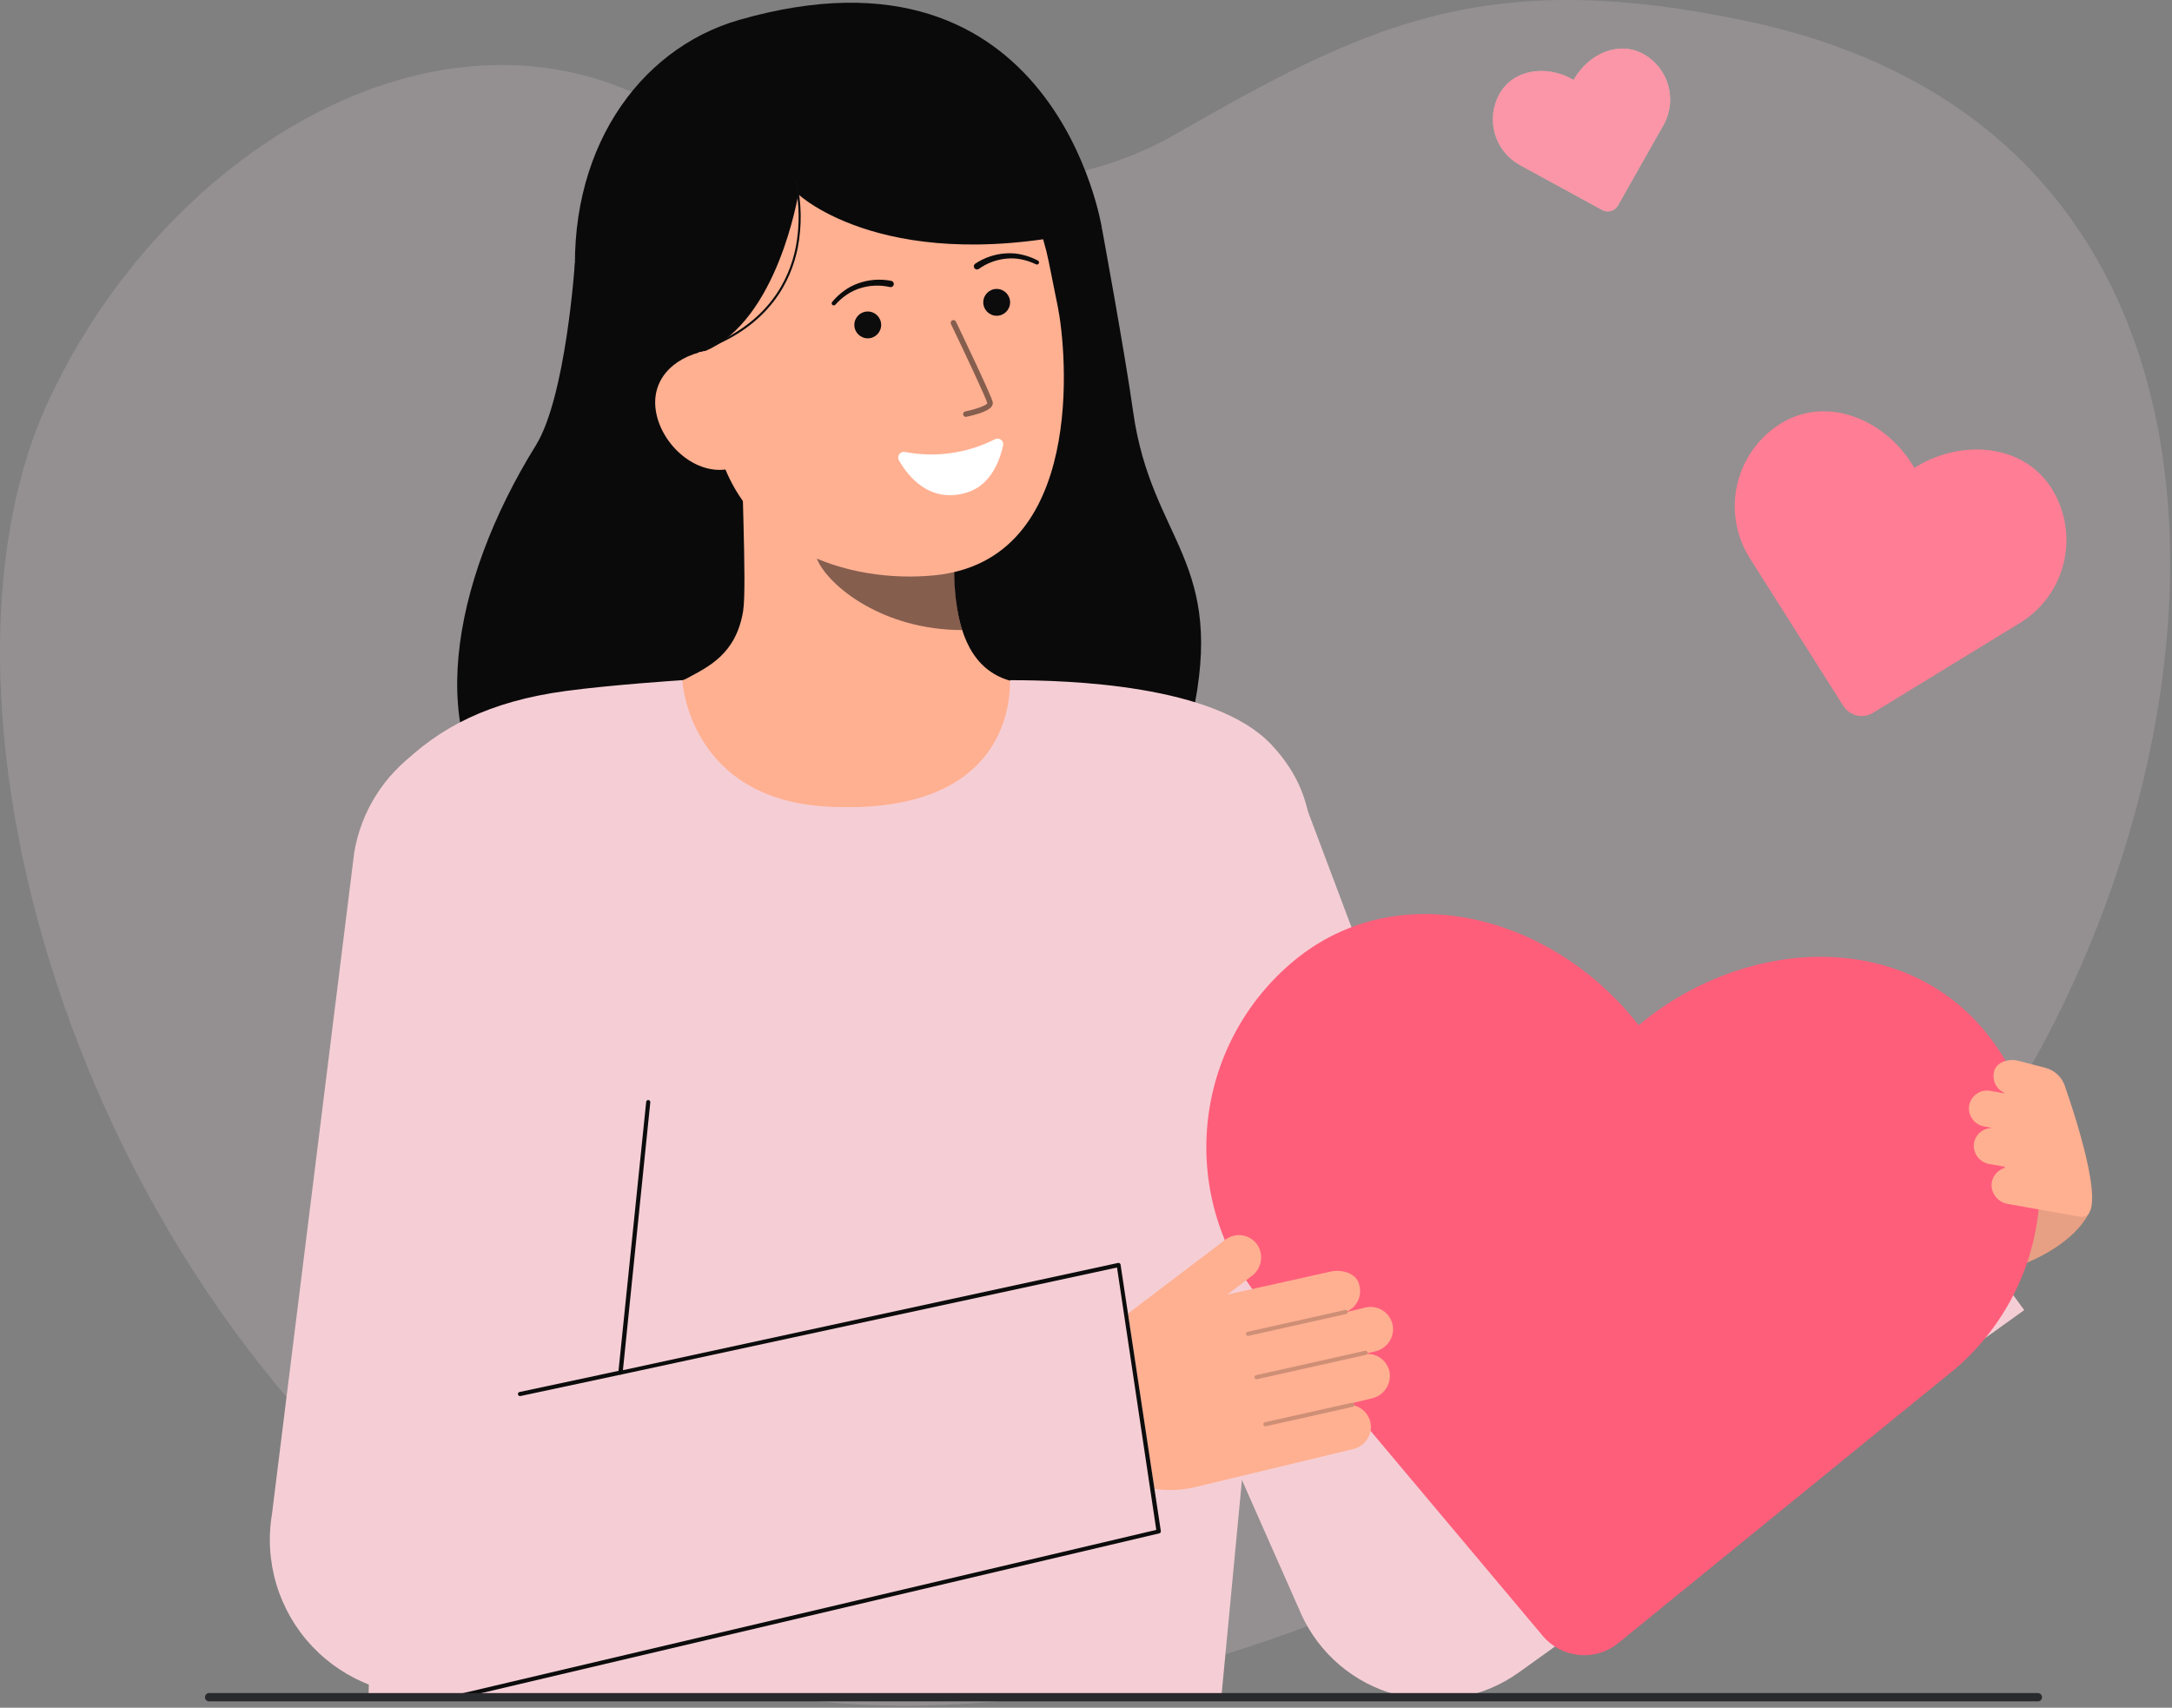 <svg width="524" height="412" viewBox="0 0 524 412" fill="none" xmlns="http://www.w3.org/2000/svg">
<rect x="0" y="0" width="524" height="412" fill="#808080" stroke="none"/>
<path opacity="0.08" d="M121.16 383.708C219.432 448.867 361.042 389.367 448.527 310.314C532.494 234.44 573.327 37.421 421.791 5.171C358.694 -8.257 330 5.747 283.532 32.415C246.018 53.945 194.472 43.754 157.192 24.455C104.478 -2.833 39.513 36.857 11.7 96.711C-22.373 170.061 19.112 316.044 121.16 383.708Z" fill="white"/>
<path opacity="0.1" d="M121.16 383.708C219.432 448.867 361.042 389.367 448.527 310.314C532.494 234.44 573.327 37.421 421.791 5.171C358.694 -8.257 330 5.747 283.532 32.415C246.018 53.945 194.472 43.754 157.192 24.455C104.478 -2.833 39.513 36.857 11.7 96.711C-22.373 170.061 19.112 316.044 121.16 383.708Z" fill="#F5CED5"/>
<path d="M138.684 63.519C138.684 63.519 136.537 95.735 129.29 107.419C108.424 141.067 102.379 178.919 123.274 198.696C144.169 218.473 277.444 218.747 287.541 173.26C296.041 134.966 277.8 130.848 273.361 99.26C271.353 84.966 265.828 54.993 265.828 54.993" fill="#0A0A0A"/>
<path d="M253.044 166.6C252.814 166.57 250.261 208.93 201.05 205.237C166.982 202.685 154.835 166.537 154.055 166.537C157.728 165.756 163.913 164.621 165.544 163.751C170.909 160.868 177.544 157.869 179.276 147.451C180.276 141.451 178.576 110.729 179.102 104.651L231.4 116.324C230.669 129.154 225.555 158.899 243.48 164.163C246.458 165.034 249.671 165.834 253.044 166.6Z" fill="#FFB091"/>
<path opacity="0.5" d="M232.129 152.007C231.31 149.367 230.782 146.646 230.556 143.891C229.981 137.605 230.096 131.274 230.898 125.013C220.271 123.578 210.259 119.191 202 112.351C201.029 115.937 195.688 131.607 197.167 135.015C199.958 141.457 213.091 152.007 232.129 152.007Z" fill="#0C0C0C"/>
<path d="M225.367 138.809C204.749 140.809 178.073 132.557 172.547 105.101L167.561 80.327C162.035 52.871 171.976 27.71 197.827 22.507C223.679 17.307 247.481 35.673 253.007 63.129L255.215 74.1C257.335 84.632 262.152 135.25 225.367 138.809Z" fill="#FFB091"/>
<path d="M240.032 105.974C233.333 109.38 225.69 110.457 218.311 109.035C218.056 108.987 217.792 109.012 217.55 109.109C217.309 109.205 217.1 109.368 216.948 109.579C216.795 109.789 216.706 110.039 216.691 110.299C216.675 110.558 216.734 110.817 216.86 111.044C219.06 114.921 224.278 121.544 233.23 118.844C239.01 117.1 241.195 111.153 242.005 107.475C242.06 107.221 242.042 106.956 241.951 106.712C241.861 106.467 241.704 106.254 241.496 106.096C241.289 105.939 241.041 105.844 240.782 105.822C240.523 105.8 240.262 105.853 240.032 105.974Z" fill="white"/>
<path d="M240.451 76.181C242.239 76.181 243.688 74.732 243.688 72.944C243.688 71.156 242.239 69.707 240.451 69.707C238.663 69.707 237.214 71.156 237.214 72.944C237.214 74.732 238.663 76.181 240.451 76.181Z" fill="#0C0C0C"/>
<path d="M209.347 81.627C211.135 81.627 212.584 80.178 212.584 78.39C212.584 76.602 211.135 75.153 209.347 75.153C207.559 75.153 206.11 76.602 206.11 78.39C206.11 80.178 207.559 81.627 209.347 81.627Z" fill="#0C0C0C"/>
<path opacity="0.5" d="M233.121 100.562L233.171 100.554C234.219 100.336 235.254 100.06 236.271 99.727C237.789 99.219 239.771 98.385 239.499 97.012C239.185 95.447 231.499 79.43 230.627 77.612C230.591 77.531 230.538 77.458 230.473 77.397C230.408 77.336 230.332 77.289 230.248 77.259C230.164 77.228 230.076 77.215 229.987 77.219C229.898 77.223 229.811 77.246 229.731 77.284C229.65 77.323 229.579 77.377 229.52 77.444C229.461 77.51 229.416 77.588 229.388 77.672C229.359 77.757 229.348 77.846 229.355 77.935C229.362 78.023 229.386 78.11 229.427 78.189C232.704 85.01 237.982 96.224 238.194 97.278C238.028 97.769 235.51 98.728 232.911 99.252C232.737 99.28 232.581 99.376 232.478 99.519C232.375 99.662 232.332 99.84 232.361 100.015C232.389 100.189 232.485 100.344 232.628 100.448C232.771 100.551 232.949 100.593 233.123 100.565L233.121 100.562Z" fill="#0C0C0C"/>
<path d="M146.934 89.22L170.11 84.693C187.617 77.372 192.584 46.861 192.584 46.861C192.584 46.861 214.19 67.437 265.828 54.994C265.828 54.994 254.611 -17.091 178.363 4.794C153.778 11.849 136.363 36.908 138.953 70.101C140.768 93.358 146.934 89.22 146.934 89.22Z" fill="#0A0A0A"/>
<path d="M175.836 113.143C167.98 114.724 159.92 107.601 158.336 99.743C156.752 91.885 162.252 86.272 170.108 84.691L175.216 89.14L182.589 111.781L175.836 113.143Z" fill="#FFB091"/>
<path d="M236.2 64.838C238.165 63.448 240.464 62.603 242.862 62.391C244.065 62.276 245.279 62.344 246.462 62.591C247.657 62.835 248.816 63.227 249.913 63.76L249.947 63.776C250.069 63.833 250.209 63.84 250.336 63.794C250.463 63.748 250.567 63.654 250.624 63.532C250.682 63.409 250.688 63.269 250.643 63.142C250.597 63.015 250.502 62.911 250.38 62.854C249.218 62.241 247.982 61.776 246.704 61.471C245.417 61.158 244.089 61.04 242.767 61.122C240.088 61.269 237.498 62.133 235.267 63.622C235.184 63.678 235.113 63.751 235.058 63.835C235.003 63.919 234.965 64.013 234.946 64.111C234.927 64.21 234.928 64.311 234.949 64.409C234.969 64.508 235.009 64.601 235.065 64.684C235.121 64.767 235.194 64.838 235.278 64.893C235.362 64.948 235.456 64.986 235.554 65.005C235.653 65.024 235.754 65.023 235.852 65.002C235.951 64.982 236.044 64.942 236.127 64.886L236.145 64.873L236.2 64.838Z" fill="#0C0C0C"/>
<path d="M215.025 67.764C212.393 67.242 209.669 67.434 207.137 68.322C205.885 68.753 204.706 69.37 203.637 70.151C202.573 70.922 201.61 71.824 200.771 72.836C200.682 72.936 200.637 73.067 200.644 73.201C200.651 73.334 200.71 73.459 200.809 73.549C200.908 73.64 201.038 73.687 201.172 73.682C201.305 73.677 201.431 73.619 201.523 73.522L201.55 73.494C202.359 72.582 203.28 71.776 204.29 71.094C205.29 70.412 206.387 69.885 207.544 69.531C209.841 68.81 212.288 68.711 214.636 69.242L214.694 69.256C214.891 69.304 215.099 69.271 215.272 69.166C215.445 69.06 215.569 68.89 215.617 68.694C215.664 68.497 215.632 68.289 215.526 68.116C215.421 67.943 215.251 67.819 215.054 67.771L215.025 67.764Z" fill="#0C0C0C"/>
<path d="M170.126 84.313C185.705 78.513 190.875 67.755 192.467 59.749C193.497 54.41 193.401 48.914 192.184 43.614L191.702 43.746C192.901 48.977 192.993 54.401 191.974 59.67C190.402 67.545 185.306 78.131 169.951 83.845L170.126 84.313Z" fill="#0C0C0C"/>
<path d="M314.4 192.735L378.115 362.148L325.235 347.189L445.5 257.489L488.346 316.077L366.416 403.5C362.182 406.529 357.328 408.581 352.205 409.507C347.082 410.433 341.818 410.21 336.791 408.854C331.765 407.498 327.102 405.044 323.139 401.667C319.177 398.291 316.013 394.077 313.877 389.329L313.536 388.541L240.346 223L314.4 192.735Z" fill="#F5CED5"/>
<path d="M200.132 194.643C166.04 193.036 164.605 164.099 164.605 164.099C164.605 164.099 147.713 165.191 136.484 166.71C118.1 169.198 105.972 175.432 96.32 185.083C87.342 194.061 81.876 203.775 87.66 265.794C91.848 310.7 88.9 409.473 88.9 409.473H294.65C294.65 409.473 306.988 280.008 308.708 259.794C311.99 221.204 325.432 199.454 306.644 179.576C293.019 165.16 257.844 164.099 243.686 164.102C243.456 164.1 246.56 196.831 200.132 194.643Z" fill="#F5CED5"/>
<path d="M304.511 277.913C304.519 277.78 304.58 277.657 304.68 277.569C304.779 277.481 304.91 277.436 305.043 277.444C305.175 277.453 305.299 277.514 305.387 277.613C305.475 277.713 305.519 277.843 305.511 277.976L301.326 344.8C301.319 344.92 301.268 345.034 301.184 345.12C301.1 345.206 300.987 345.258 300.867 345.268C300.844 345.268 300.82 345.268 300.796 345.268C300.664 345.26 300.54 345.199 300.452 345.1C300.364 345.001 300.32 344.87 300.328 344.738" fill="#0C0C0C"/>
<path d="M460.484 271.915C460.537 271.181 460.738 270.465 461.076 269.811C461.415 269.157 461.883 268.579 462.452 268.112C463.021 267.645 463.679 267.299 464.387 267.095C465.094 266.891 465.836 266.833 466.566 266.925C467.974 267.152 469.242 267.905 470.116 269.031C470.99 270.158 471.403 271.574 471.273 272.994L470.751 280.294L481.467 260.63C482.783 258.13 485.997 255.902 488.704 257.563C490.982 258.763 495.275 258.11 496.857 261.118C496.884 261.128 505.157 290.418 503.937 292.742C498.76 302.584 481.351 309.142 470.285 308.042L452.869 306.297L460.484 271.915Z" fill="#FFB091"/>
<g opacity="0.1">
<path d="M460.484 271.915C460.537 271.181 460.738 270.465 461.076 269.811C461.415 269.157 461.883 268.579 462.452 268.112C463.021 267.645 463.679 267.299 464.387 267.095C465.094 266.891 465.836 266.833 466.566 266.925C467.974 267.152 469.242 267.905 470.116 269.031C470.99 270.158 471.403 271.574 471.273 272.994L470.751 280.294L481.467 260.63C482.783 258.13 485.997 255.902 488.704 257.563C490.982 258.763 495.275 258.11 496.857 261.118C496.884 261.128 505.157 290.418 503.937 292.742C498.76 302.584 481.351 309.142 470.285 308.042L452.869 306.297L460.484 271.915Z" fill="#0C0C0C"/>
</g>
<path d="M479.556 249.654C459.556 224.354 422.256 226.027 396.956 246.028L395.356 247.346L393.933 245.62C373.433 220.72 337.196 211.189 312.299 231.694C306.379 236.57 301.477 242.564 297.873 249.334C294.27 256.104 292.035 263.517 291.297 271.151C290.558 278.785 291.331 286.489 293.57 293.824C295.809 301.16 299.471 307.982 304.347 313.902L372.2 394.687C374.402 397.307 377.545 398.957 380.952 399.28C384.359 399.602 387.757 398.572 390.411 396.412L471.824 330.14C483.248 320.313 490.431 306.451 491.872 291.452C493.312 276.452 488.9 261.476 479.556 249.654Z" fill="#FF5E7B"/>
<path d="M480.457 286.031C480.455 285.064 480.77 284.122 481.353 283.35C481.936 282.578 482.755 282.017 483.686 281.754C483.653 281.683 483.523 281.534 483.649 281.484L480 280.838C478.922 280.671 477.94 280.119 477.237 279.285C476.534 278.451 476.157 277.39 476.175 276.299C476.228 275.222 476.679 274.204 477.44 273.44C478.201 272.677 479.218 272.224 480.295 272.168C480.27 272.133 480.278 272.084 480.265 272.042L478.765 271.776C477.75 271.614 476.821 271.107 476.137 270.34C475.453 269.572 475.055 268.592 475.01 267.565C474.995 266.92 475.124 266.28 475.386 265.691C475.649 265.102 476.039 264.579 476.528 264.159C477.018 263.739 477.594 263.433 478.216 263.262C478.838 263.092 479.49 263.062 480.125 263.174L483.583 263.787C483.583 263.768 483.567 263.754 483.57 263.735C483.573 263.716 483.599 263.697 483.606 263.675C482.696 263.293 481.944 262.613 481.471 261.747C480.999 260.881 480.835 259.881 481.006 258.909C481.285 256.373 484.281 255.429 486.517 255.825L493.462 257.625C494.533 257.902 495.52 258.44 496.333 259.19C497.147 259.94 497.763 260.88 498.126 261.925C501.269 270.974 508.915 294.806 501.779 293.542L484.214 290.43C483.188 290.218 482.262 289.671 481.582 288.874C480.902 288.078 480.506 287.077 480.457 286.031Z" fill="#FFB091"/>
<path d="M268.329 319.794L295.611 299.087C296.211 298.632 296.898 298.307 297.63 298.133C298.362 297.958 299.123 297.938 299.863 298.073C300.604 298.209 301.308 298.497 301.93 298.919C302.553 299.342 303.081 299.889 303.481 300.527C304.182 301.727 304.413 303.145 304.128 304.505C303.843 305.866 303.064 307.072 301.94 307.89L296.09 312.33L320.896 306.812C323.643 306.151 327.438 307.096 327.977 310.226C328.263 311.417 328.137 312.67 327.619 313.781C327.102 314.891 326.223 315.793 325.127 316.34C325.14 316.364 325.15 316.39 325.157 316.416C325.159 316.437 325.159 316.458 325.157 316.479L329.393 315.459C330.178 315.27 330.995 315.259 331.784 315.426C332.574 315.593 333.317 315.935 333.958 316.425C334.599 316.915 335.122 317.543 335.49 318.261C335.858 318.98 336.061 319.771 336.084 320.578C336.095 321.849 335.669 323.086 334.877 324.081C334.085 325.075 332.976 325.768 331.735 326.043L329.935 326.478C329.924 326.536 329.902 326.591 329.871 326.641C331.157 326.63 332.404 327.077 333.391 327.901C334.377 328.726 335.038 329.874 335.256 331.141C335.453 332.535 335.117 333.952 334.316 335.109C333.514 336.266 332.305 337.079 330.931 337.384L326.454 338.462C326.528 338.492 326.594 338.538 326.646 338.598C326.698 338.658 326.735 338.73 326.754 338.807C326.773 338.9 326.764 338.996 326.728 339.084C327.876 339.393 328.891 340.07 329.616 341.011C330.342 341.953 330.738 343.106 330.744 344.295C330.725 345.544 330.284 346.749 329.495 347.717C328.705 348.684 327.612 349.356 326.392 349.625L288.611 358.725C283.326 359.998 277.78 359.663 272.686 357.764C267.593 355.865 263.182 352.487 260.02 348.065C257.294 344.252 256.161 339.526 256.864 334.891C257.566 330.256 260.048 326.078 263.782 323.244L268.329 319.794Z" fill="#FFB091"/>
<g opacity="0.2">
<path d="M300.6 321.924C300.631 322.051 300.711 322.16 300.822 322.229C300.933 322.298 301.067 322.32 301.194 322.292L324.778 317.014C324.908 316.985 325.02 316.906 325.091 316.793C325.162 316.681 325.186 316.546 325.157 316.416C325.128 316.286 325.049 316.174 324.936 316.103C324.824 316.032 324.689 316.008 324.559 316.037L300.975 321.315C300.911 321.329 300.85 321.356 300.796 321.394C300.742 321.432 300.696 321.481 300.661 321.536C300.626 321.592 300.602 321.654 300.591 321.719C300.58 321.784 300.582 321.851 300.597 321.915L300.6 321.924Z" fill="#0C0C0C"/>
</g>
<g opacity="0.2">
<path d="M302.641 332.39C302.673 332.517 302.753 332.626 302.864 332.695C302.975 332.763 303.109 332.786 303.236 332.757L329.555 326.867C329.619 326.853 329.68 326.826 329.734 326.788C329.788 326.75 329.834 326.702 329.869 326.646C329.905 326.59 329.928 326.528 329.94 326.463C329.951 326.398 329.949 326.331 329.934 326.267C329.901 326.139 329.821 326.029 329.709 325.959C329.597 325.889 329.463 325.864 329.334 325.889L303.014 331.779C302.95 331.793 302.889 331.82 302.835 331.858C302.781 331.896 302.735 331.945 302.7 332C302.665 332.056 302.641 332.118 302.63 332.183C302.619 332.248 302.621 332.315 302.636 332.379L302.641 332.39Z" fill="#0C0C0C"/>
</g>
<g opacity="0.2">
<path d="M304.786 343.737C304.818 343.864 304.897 343.973 305.009 344.042C305.12 344.11 305.254 344.133 305.381 344.104L326.381 339.404C326.51 339.375 326.623 339.296 326.694 339.184C326.765 339.072 326.789 338.936 326.759 338.806C326.73 338.677 326.651 338.564 326.539 338.493C326.427 338.423 326.291 338.399 326.162 338.428L305.162 343.128C305.098 343.142 305.037 343.169 304.983 343.207C304.929 343.245 304.883 343.294 304.848 343.349C304.813 343.405 304.789 343.467 304.778 343.532C304.767 343.597 304.769 343.664 304.784 343.728L304.786 343.737Z" fill="#0C0C0C"/>
</g>
<path d="M280.044 369.339L106.657 408.753C100.897 409.38 95.07 408.664 89.633 406.66C84.197 404.657 79.298 401.421 75.322 397.207C71.346 392.992 68.401 387.913 66.718 382.369C65.034 376.825 64.658 370.967 65.619 365.253L85.461 205.653C87.111 195.845 92.59 187.095 100.692 181.326C108.794 175.558 118.855 173.244 128.663 174.894C138.471 176.544 147.221 182.023 152.99 190.125C158.758 198.227 161.072 208.288 159.422 218.096L149.867 332.331L270.331 305.07L280.044 369.339Z" fill="#F5CED5"/>
<path d="M125.49 336.819C125.357 336.829 125.226 336.785 125.126 336.698C125.025 336.611 124.963 336.488 124.953 336.355C124.944 336.223 124.987 336.092 125.074 335.991C125.161 335.891 125.284 335.829 125.417 335.819L149.578 330.661C149.643 330.65 149.71 330.653 149.774 330.668C149.838 330.683 149.898 330.712 149.951 330.751C150.004 330.79 150.048 330.839 150.082 330.896C150.115 330.953 150.137 331.016 150.146 331.081C150.165 331.212 150.132 331.345 150.053 331.452C149.975 331.558 149.857 331.629 149.726 331.649L125.565 336.808C125.54 336.814 125.515 336.817 125.49 336.819Z" fill="#0C0C0C"/>
<path d="M111.859 409.473C111.726 409.482 111.596 409.437 111.496 409.35C111.396 409.262 111.335 409.138 111.327 409.005C111.318 408.873 111.362 408.742 111.45 408.642C111.538 408.543 111.661 408.482 111.794 408.473L278.956 369.102L269.484 305.802L149.739 331.656C149.661 331.666 149.582 331.658 149.508 331.633C149.435 331.607 149.368 331.564 149.313 331.508C149.259 331.451 149.219 331.383 149.195 331.308C149.172 331.233 149.167 331.154 149.18 331.077L155.897 265.807C155.907 265.742 155.93 265.679 155.964 265.623C155.999 265.567 156.044 265.518 156.098 265.48C156.152 265.442 156.213 265.415 156.277 265.4C156.342 265.386 156.408 265.385 156.473 265.397C156.604 265.419 156.72 265.492 156.797 265.6C156.874 265.708 156.905 265.842 156.883 265.973L150.283 330.573L269.717 304.703C269.781 304.685 269.848 304.681 269.915 304.689C269.981 304.698 270.044 304.719 270.102 304.753C270.159 304.787 270.21 304.832 270.25 304.885C270.29 304.939 270.319 304.999 270.335 305.064L280.048 369.337C280.079 369.463 280.059 369.597 279.993 369.709C279.927 369.821 279.82 369.902 279.695 369.937L111.924 409.469C111.902 409.472 111.881 409.473 111.859 409.473Z" fill="#0C0C0C"/>
<path d="M495.251 118.335C488.651 107.184 473.708 105.845 462.557 112.447L461.85 112.886L461.377 112.122C454.552 101.106 440.639 95.361 429.623 102.185C424.334 105.462 420.563 110.706 419.14 116.764C417.717 122.821 418.758 129.195 422.034 134.485L444.706 170.3C445.442 171.462 446.604 172.288 447.944 172.6C449.283 172.911 450.691 172.684 451.864 171.967L487.844 149.961C492.92 146.663 496.524 141.531 497.905 135.637C499.285 129.743 498.334 123.544 495.251 118.335Z" fill="#FF5E7B"/>
<path opacity="0.2" d="M495.251 118.335C488.651 107.184 473.708 105.845 462.557 112.447L461.85 112.886L461.377 112.122C454.552 101.106 440.639 95.361 429.623 102.185C424.334 105.462 420.563 110.706 419.14 116.764C417.717 122.821 418.758 129.195 422.034 134.485L444.706 170.3C445.442 171.462 446.604 172.288 447.944 172.6C449.283 172.911 450.691 172.684 451.864 171.967L487.844 149.961C492.92 146.663 496.524 141.531 497.905 135.637C499.285 129.743 498.334 123.544 495.251 118.335Z" fill="white"/>
<path d="M396.715 13.166C390.72 9.657 383.368 12.916 379.86 18.911L379.642 19.3L379.222 19.066C373.157 15.678 365.142 16.604 361.754 22.666C360.948 24.108 360.434 25.695 360.241 27.335C360.049 28.976 360.181 30.639 360.631 32.228C361.081 33.818 361.84 35.303 362.864 36.599C363.888 37.896 365.158 38.977 366.6 39.783L386.543 50.672C387.19 51.025 387.95 51.11 388.659 50.908C389.368 50.705 389.969 50.233 390.332 49.591L401.471 29.917C402.992 27.051 403.347 23.707 402.461 20.585C401.574 17.464 399.516 14.805 396.715 13.166Z" fill="#F5CED5"/>
<path opacity="0.5" d="M396.715 13.166C390.72 9.657 383.368 12.916 379.86 18.911L379.642 19.3L379.222 19.066C373.157 15.678 365.142 16.604 361.754 22.666C360.948 24.108 360.434 25.695 360.241 27.335C360.049 28.976 360.181 30.639 360.631 32.228C361.081 33.818 361.84 35.303 362.864 36.599C363.888 37.896 365.158 38.977 366.6 39.783L386.543 50.672C387.19 51.025 387.95 51.11 388.659 50.908C389.368 50.705 389.969 50.233 390.332 49.591L401.471 29.917C402.992 27.051 403.347 23.707 402.461 20.585C401.574 17.464 399.516 14.805 396.715 13.166Z" fill="#FF5E7B"/>
<path d="M491.642 410.473H50.444C50.179 410.473 49.924 410.368 49.737 410.18C49.549 409.993 49.444 409.738 49.444 409.473C49.444 409.208 49.549 408.953 49.737 408.766C49.924 408.578 50.179 408.473 50.444 408.473H491.644C491.909 408.473 492.164 408.578 492.351 408.766C492.539 408.953 492.644 409.208 492.644 409.473C492.644 409.738 492.539 409.993 492.351 410.18C492.164 410.368 491.909 410.473 491.644 410.473H491.642Z" fill="#292A2E"/>
</svg>
